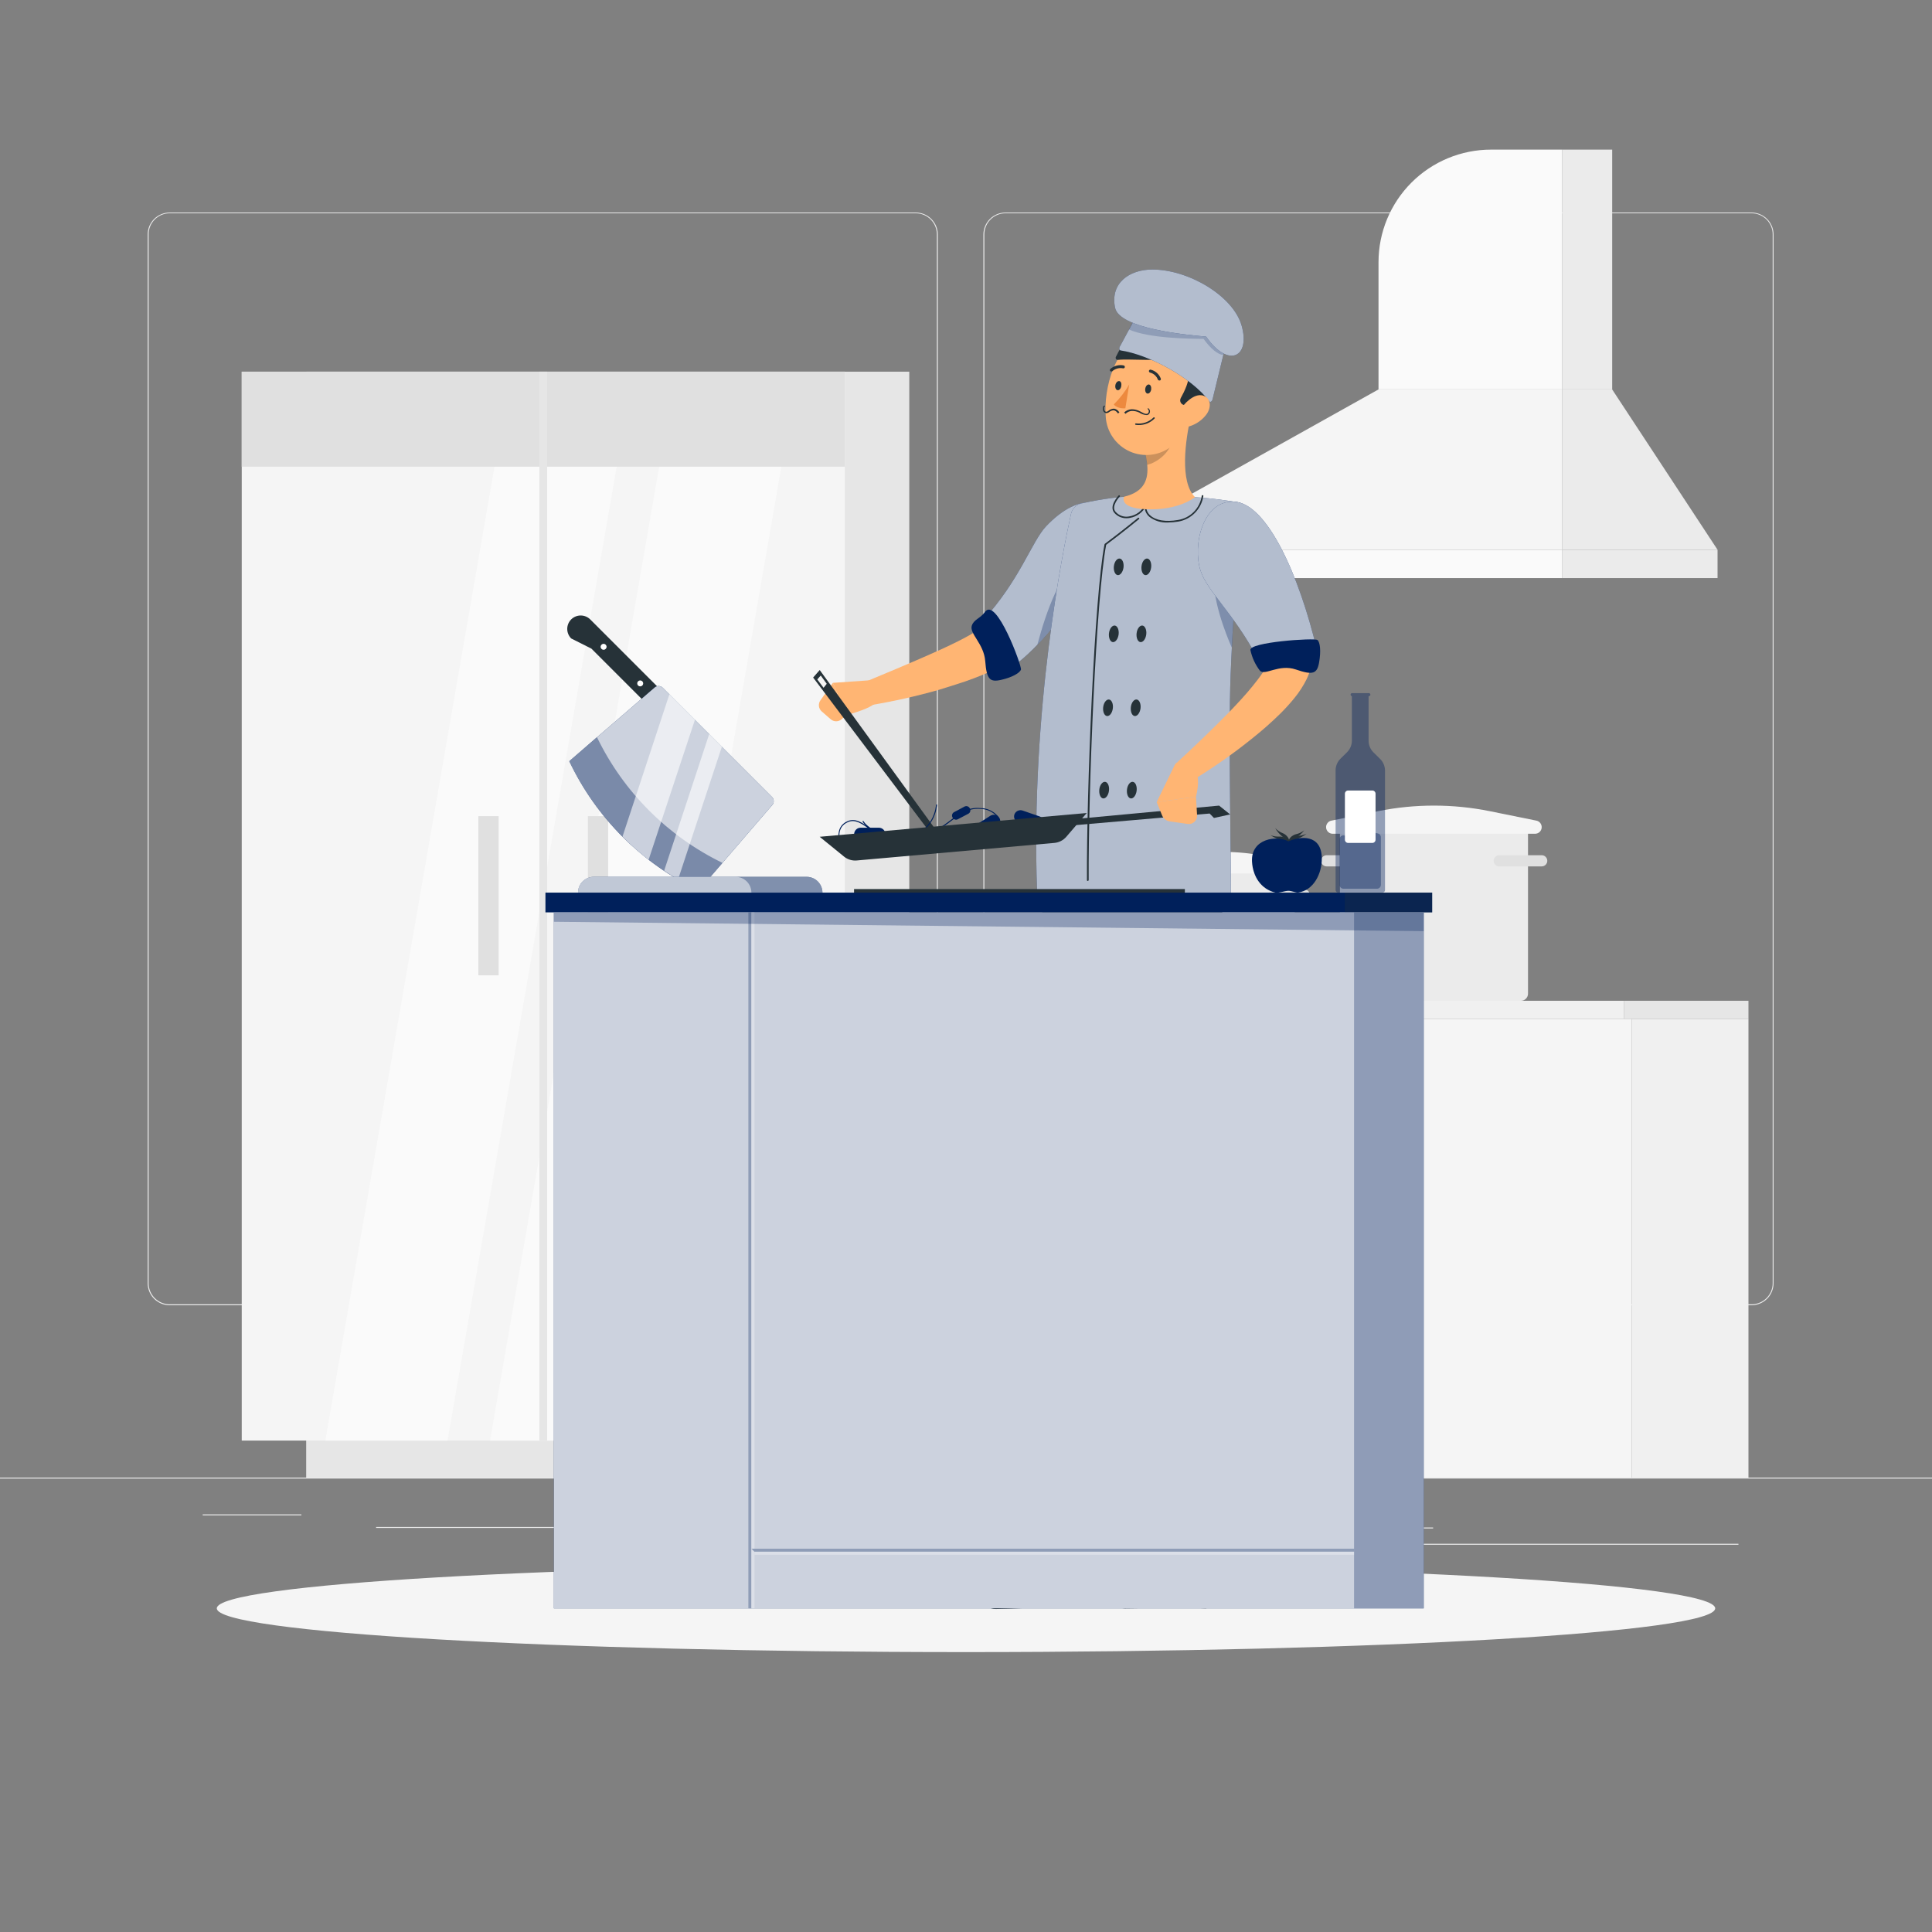 <svg width="106" height="106" viewBox="0 0 106 106" fill="none" xmlns="http://www.w3.org/2000/svg">
<rect x="0" y="0" width="106" height="106" fill="#808080" stroke="none"/>
<path d="M106 81.069H0V81.122H106V81.069Z" fill="#EBEBEB"/>
<path d="M16.536 83.087H11.121V83.14H16.536V83.087Z" fill="#EBEBEB"/>
<path d="M55.968 82.513H32.661V82.566H55.968V82.513Z" fill="#EBEBEB"/>
<path d="M36.04 83.778H20.634V83.831H36.04V83.778Z" fill="#EBEBEB"/>
<path d="M95.381 84.7H74.976V84.753H95.381V84.7Z" fill="#EBEBEB"/>
<path d="M73.087 84.7H71.745V84.753H73.087V84.7Z" fill="#EBEBEB"/>
<path d="M78.629 83.806H63.859V83.859H78.629V83.806Z" fill="#EBEBEB"/>
<path d="M50.244 71.614H9.309C8.988 71.613 8.681 71.485 8.454 71.258C8.228 71.031 8.101 70.724 8.101 70.403V12.86C8.103 12.541 8.232 12.236 8.458 12.011C8.684 11.787 8.99 11.661 9.309 11.66H50.244C50.565 11.66 50.873 11.787 51.1 12.015C51.327 12.242 51.455 12.55 51.455 12.87V70.403C51.455 70.724 51.327 71.032 51.1 71.259C50.873 71.486 50.565 71.614 50.244 71.614ZM9.309 11.702C9.002 11.703 8.708 11.825 8.492 12.042C8.275 12.259 8.154 12.553 8.154 12.86V70.403C8.154 70.71 8.275 71.004 8.492 71.221C8.708 71.438 9.002 71.56 9.309 71.561H50.244C50.551 71.56 50.845 71.438 51.062 71.221C51.279 71.004 51.401 70.71 51.401 70.403V12.86C51.401 12.553 51.279 12.259 51.062 12.042C50.845 11.825 50.551 11.703 50.244 11.702H9.309Z" fill="#EBEBEB"/>
<path d="M96.102 71.614H55.164C54.844 71.613 54.536 71.485 54.309 71.258C54.082 71.031 53.955 70.724 53.954 70.403V12.86C53.957 12.541 54.086 12.236 54.313 12.011C54.539 11.787 54.846 11.661 55.164 11.66H96.102C96.42 11.661 96.725 11.788 96.951 12.012C97.177 12.237 97.305 12.541 97.308 12.86V70.403C97.308 70.723 97.181 71.031 96.955 71.257C96.729 71.484 96.422 71.612 96.102 71.614ZM55.164 11.702C54.858 11.703 54.564 11.825 54.347 12.042C54.13 12.259 54.008 12.553 54.007 12.86V70.403C54.008 70.71 54.13 71.004 54.347 71.221C54.564 71.438 54.858 71.56 55.164 71.561H96.102C96.409 71.56 96.703 71.438 96.92 71.221C97.136 71.004 97.259 70.71 97.259 70.403V12.86C97.259 12.553 97.136 12.259 96.92 12.042C96.703 11.825 96.409 11.703 96.102 11.702H55.164Z" fill="#EBEBEB"/>
<path d="M89.534 81.069H95.93V55.898H89.534V81.069Z" fill="#F0F0F0"/>
<path d="M89.11 55.898H95.93V54.908H89.11V55.898Z" fill="#E6E6E6"/>
<path d="M49.888 20.392H16.799V81.069H49.888V20.392Z" fill="#E6E6E6"/>
<path d="M46.352 20.392H13.263V79.038H46.352V20.392Z" fill="#F5F5F5"/>
<path d="M34.071 24.238H27.367L17.85 79.038H24.554L34.071 24.238Z" fill="#FAFAFA"/>
<path d="M43.106 24.238H36.403L26.886 79.038H33.591L43.106 24.238Z" fill="#FAFAFA"/>
<path d="M46.352 20.392H13.263V25.605H46.352V20.392Z" fill="#E0E0E0"/>
<path d="M33.367 44.779H32.254V53.511H33.367V44.779Z" fill="#E0E0E0"/>
<path d="M30.019 20.392H29.593V79.038H30.019V20.392Z" fill="#E6E6E6"/>
<path d="M27.359 44.779H26.246V53.511H27.359V44.779Z" fill="#E0E0E0"/>
<path d="M89.11 54.908H47.488V55.898H89.11V54.908Z" fill="#F0F0F0"/>
<path d="M89.534 55.898H48.018V81.069H89.534V55.898Z" fill="#F5F5F5"/>
<path d="M68.677 81.069H68.877V55.898H68.677V81.069Z" fill="#E6E6E6"/>
<path d="M75.118 47.535H72.786C72.705 47.534 72.628 47.502 72.571 47.445C72.514 47.388 72.481 47.31 72.481 47.229C72.481 47.148 72.513 47.07 72.57 47.013C72.627 46.955 72.705 46.922 72.786 46.922H75.118C75.2 46.922 75.278 46.954 75.335 47.012C75.393 47.07 75.425 47.148 75.425 47.229C75.425 47.31 75.392 47.388 75.335 47.445C75.277 47.503 75.199 47.535 75.118 47.535Z" fill="#E0E0E0"/>
<path d="M83.447 45.298H73.905C73.691 45.298 73.517 45.472 73.517 45.686V54.52C73.517 54.734 73.691 54.908 73.905 54.908H83.447C83.662 54.908 83.835 54.734 83.835 54.52V45.686C83.835 45.472 83.662 45.298 83.447 45.298Z" fill="#EBEBEB"/>
<path d="M75.597 44.507L73.053 45.023C72.963 45.039 72.883 45.089 72.829 45.162C72.774 45.235 72.749 45.326 72.758 45.417C72.767 45.508 72.81 45.592 72.878 45.653C72.946 45.713 73.034 45.746 73.125 45.745H84.217C84.308 45.746 84.397 45.713 84.465 45.653C84.532 45.592 84.575 45.508 84.584 45.417C84.593 45.326 84.568 45.235 84.513 45.162C84.459 45.089 84.379 45.039 84.289 45.023L81.745 44.507C79.716 44.097 77.626 44.097 75.597 44.507Z" fill="#F5F5F5"/>
<path d="M84.588 47.535H82.256C82.175 47.534 82.098 47.502 82.041 47.445C81.984 47.388 81.951 47.31 81.951 47.229C81.951 47.148 81.983 47.07 82.04 47.013C82.097 46.955 82.175 46.922 82.256 46.922H84.588C84.669 46.922 84.747 46.955 84.804 47.013C84.861 47.07 84.893 47.148 84.893 47.229C84.893 47.31 84.86 47.388 84.803 47.445C84.746 47.502 84.669 47.534 84.588 47.535Z" fill="#E0E0E0"/>
<path d="M64.389 49.284H62.61C62.548 49.284 62.489 49.259 62.445 49.215C62.401 49.172 62.377 49.112 62.377 49.05C62.377 48.989 62.401 48.929 62.445 48.886C62.489 48.842 62.548 48.817 62.61 48.817H64.389C64.451 48.817 64.51 48.842 64.553 48.886C64.597 48.929 64.622 48.989 64.622 49.05C64.622 49.112 64.597 49.172 64.553 49.215C64.51 49.259 64.451 49.284 64.389 49.284Z" fill="#E0E0E0"/>
<path d="M70.74 47.577H63.464C63.3 47.577 63.167 47.71 63.167 47.874V54.611C63.167 54.775 63.3 54.908 63.464 54.908H70.74C70.904 54.908 71.037 54.775 71.037 54.611V47.874C71.037 47.71 70.904 47.577 70.74 47.577Z" fill="#EBEBEB"/>
<path d="M64.753 46.975L62.816 47.367C62.746 47.379 62.684 47.417 62.642 47.473C62.6 47.529 62.58 47.599 62.587 47.668C62.594 47.738 62.627 47.803 62.68 47.849C62.732 47.895 62.801 47.92 62.871 47.918H71.332C71.402 47.92 71.47 47.895 71.523 47.849C71.575 47.803 71.608 47.738 71.615 47.668C71.622 47.599 71.603 47.529 71.56 47.473C71.518 47.417 71.456 47.379 71.387 47.367L69.449 46.975C67.9 46.661 66.303 46.661 64.753 46.975Z" fill="#F5F5F5"/>
<path d="M71.612 49.284H69.833C69.802 49.284 69.772 49.278 69.744 49.266C69.715 49.254 69.69 49.237 69.668 49.215C69.646 49.194 69.629 49.168 69.617 49.14C69.606 49.111 69.6 49.081 69.6 49.05C69.6 49.02 69.606 48.989 69.617 48.961C69.629 48.933 69.646 48.907 69.668 48.886C69.69 48.864 69.715 48.847 69.744 48.835C69.772 48.823 69.802 48.817 69.833 48.817H71.612C71.673 48.817 71.733 48.842 71.776 48.886C71.82 48.929 71.845 48.989 71.845 49.05C71.845 49.112 71.82 49.172 71.776 49.215C71.733 49.259 71.673 49.284 71.612 49.284Z" fill="#E0E0E0"/>
<path d="M85.718 30.163H59.894V31.717H85.718V30.163Z" fill="#FAFAFA"/>
<path d="M85.718 21.365H75.633L59.894 30.163H85.718V21.365Z" fill="#F5F5F5"/>
<path d="M85.718 31.717H94.234V30.163H85.718V31.717Z" fill="#EBEBEB"/>
<path d="M85.718 21.365H88.451L94.234 30.163H85.718V21.365Z" fill="#EBEBEB"/>
<path d="M81.807 8.209H85.718V21.365H75.633V14.382C75.633 12.745 76.284 11.175 77.441 10.017C78.599 8.859 80.169 8.209 81.807 8.209Z" fill="#FAFAFA"/>
<path d="M85.72 21.365H88.453V8.209H85.72V21.365Z" fill="#EBEBEB"/>
<path d="M53 90.643C75.701 90.643 94.105 89.568 94.105 88.243C94.105 86.918 75.701 85.843 53 85.843C30.299 85.843 11.895 86.918 11.895 88.243C11.895 89.568 30.299 90.643 53 90.643Z" fill="#F5F5F5"/>
<path d="M59.254 86.46L57.528 86.475L57.265 82.481L58.991 82.464L59.254 86.46Z" fill="#FFB573"/>
<path d="M57.435 86.284L59.375 86.267C59.391 86.266 59.407 86.269 59.422 86.274C59.438 86.279 59.452 86.288 59.464 86.299C59.476 86.309 59.486 86.322 59.492 86.337C59.499 86.352 59.503 86.368 59.504 86.384L59.612 87.916C59.613 87.997 59.583 88.075 59.527 88.133C59.471 88.191 59.394 88.224 59.313 88.226C58.637 88.226 58.315 88.183 57.463 88.192C56.937 88.192 55.372 88.272 54.647 88.279C53.922 88.285 53.937 87.571 54.244 87.503C55.618 87.198 56.655 86.782 57.14 86.394C57.224 86.326 57.327 86.287 57.435 86.284Z" fill="#263238"/>
<path opacity="0.2" d="M58.993 82.466L57.265 82.483L57.401 84.541L59.129 84.524L58.993 82.466Z" fill="black"/>
<path d="M58.194 42.663C58.194 42.663 56.053 57.848 55.612 62.78C55.129 68.177 56.648 84.12 56.648 84.12L59.805 83.95C59.805 83.95 59.617 69.277 60.585 64.005C61.645 58.281 64.361 42.663 64.361 42.663H58.194Z" fill="#263238"/>
<path opacity="0.3" d="M61.762 50.159C59.924 53.057 60.655 57.812 61.304 60.013C61.891 56.735 62.606 52.682 63.195 49.318C62.941 48.703 62.752 48.614 61.762 50.159Z" fill="black"/>
<path d="M59.896 83.984L56.517 84.166L56.155 82.888L60.041 82.924L59.896 83.984Z" fill="#00205B"/>
<path d="M56.827 86.583C56.982 86.577 57.136 86.555 57.287 86.517C57.294 86.515 57.301 86.511 57.306 86.506C57.311 86.5 57.315 86.493 57.316 86.485C57.318 86.478 57.317 86.47 57.314 86.463C57.311 86.456 57.306 86.45 57.299 86.445C57.244 86.407 56.752 86.078 56.542 86.163C56.519 86.173 56.497 86.188 56.481 86.208C56.465 86.228 56.454 86.252 56.449 86.278C56.438 86.314 56.437 86.354 56.446 86.391C56.456 86.428 56.475 86.462 56.502 86.49C56.595 86.561 56.711 86.594 56.827 86.583ZM57.174 86.46C56.867 86.524 56.64 86.517 56.557 86.437C56.54 86.418 56.528 86.395 56.523 86.37C56.518 86.345 56.519 86.319 56.528 86.295C56.529 86.282 56.534 86.27 56.542 86.26C56.55 86.25 56.56 86.242 56.572 86.237C56.685 86.191 56.973 86.335 57.174 86.46Z" fill="#00205B"/>
<path d="M57.276 86.517C57.282 86.519 57.289 86.519 57.295 86.517C57.301 86.514 57.306 86.51 57.31 86.504C57.314 86.499 57.316 86.492 57.316 86.485C57.316 86.464 57.352 85.968 57.176 85.801C57.154 85.779 57.126 85.763 57.097 85.754C57.067 85.744 57.036 85.742 57.005 85.746C56.97 85.748 56.938 85.761 56.911 85.784C56.885 85.806 56.867 85.837 56.861 85.871C56.822 86.059 57.083 86.415 57.257 86.517C57.263 86.519 57.27 86.519 57.276 86.517ZM57.028 85.82C57.061 85.82 57.092 85.833 57.115 85.856C57.221 85.953 57.236 86.24 57.234 86.403C57.083 86.278 56.909 86.004 56.933 85.881C56.933 85.858 56.952 85.83 57.009 85.822L57.028 85.82Z" fill="#00205B"/>
<path d="M60.386 29.756C59.748 30.922 59.04 32.047 58.266 33.127C57.876 33.668 57.467 34.204 57.013 34.724C56.541 35.29 56.004 35.8 55.413 36.241C55.334 36.301 55.234 36.362 55.143 36.419C55.052 36.477 54.976 36.513 54.891 36.562C54.728 36.653 54.562 36.737 54.403 36.809C54.079 36.962 53.767 37.085 53.445 37.21C52.809 37.456 52.173 37.634 51.55 37.836C50.295 38.195 49.021 38.482 47.734 38.694L47.386 37.446C48.556 36.958 49.739 36.468 50.886 35.962C51.461 35.711 52.029 35.451 52.572 35.179C52.839 35.044 53.108 34.904 53.352 34.755C53.481 34.685 53.596 34.613 53.706 34.543C53.757 34.507 53.827 34.469 53.865 34.437C53.903 34.406 53.943 34.38 53.99 34.338C54.394 33.97 54.761 33.565 55.088 33.127C55.449 32.659 55.803 32.158 56.148 31.643C56.827 30.621 57.49 29.538 58.107 28.486L60.386 29.756Z" fill="#FFB573"/>
<path d="M57.395 28.874C56.602 29.71 55.955 31.842 53.897 34.071L54.883 36.994C57.535 35.669 60.878 30.176 60.891 29.023C60.91 27.301 59.231 26.939 57.395 28.874Z" fill="#00205B"/>
<path opacity="0.7" d="M57.395 28.874C56.602 29.71 55.955 31.842 53.897 34.071L54.883 36.994C57.535 35.669 60.878 30.176 60.891 29.023C60.91 27.301 59.231 26.939 57.395 28.874Z" fill="white"/>
<path opacity="0.3" d="M59.491 30.267C58.141 31.476 57.446 33.409 56.913 35.376C58.034 34.173 59.018 32.849 59.848 31.429L59.491 30.267Z" fill="#00205B"/>
<path d="M66.095 86.477H64.37L64.145 82.481H65.871L66.095 86.477Z" fill="#FFB573"/>
<path d="M64.278 86.284H66.218C66.234 86.283 66.251 86.286 66.266 86.292C66.281 86.297 66.295 86.306 66.306 86.317C66.318 86.328 66.328 86.341 66.334 86.356C66.341 86.371 66.345 86.386 66.345 86.403L66.441 87.936C66.441 88.016 66.409 88.094 66.352 88.151C66.296 88.209 66.218 88.242 66.138 88.243C65.463 88.23 65.141 88.192 64.287 88.192C63.763 88.192 62.447 88.245 61.724 88.245C61.001 88.245 61.02 87.531 61.325 87.465C62.703 87.174 63.494 86.774 63.982 86.39C64.066 86.323 64.17 86.285 64.278 86.284Z" fill="#263238"/>
<path opacity="0.2" d="M65.873 82.481H64.145L64.261 84.541H65.987L65.873 82.481Z" fill="black"/>
<path d="M61.565 42.576C61.565 42.576 61.399 55.764 61.679 60.706C61.987 66.119 63.522 84.045 63.522 84.045H66.683C66.683 84.045 66.589 66.555 66.778 61.198C66.99 55.383 67.202 42.576 67.202 42.576H61.565Z" fill="#263238"/>
<path d="M66.81 84.045H63.394L63.204 82.845L66.975 83.032L66.81 84.045Z" fill="#00205B"/>
<path d="M63.668 86.579C63.823 86.574 63.977 86.553 64.128 86.517C64.135 86.515 64.142 86.511 64.147 86.506C64.153 86.5 64.156 86.493 64.158 86.485C64.159 86.478 64.158 86.47 64.155 86.463C64.152 86.456 64.147 86.45 64.141 86.445C64.085 86.407 63.598 86.072 63.386 86.155C63.362 86.164 63.341 86.18 63.325 86.2C63.308 86.22 63.297 86.244 63.293 86.269C63.283 86.306 63.282 86.345 63.291 86.382C63.3 86.419 63.318 86.453 63.343 86.481C63.436 86.553 63.551 86.588 63.668 86.579ZM64.018 86.458C63.708 86.519 63.481 86.511 63.401 86.43C63.384 86.411 63.372 86.387 63.367 86.362C63.361 86.337 63.363 86.311 63.371 86.286C63.373 86.274 63.378 86.262 63.386 86.252C63.394 86.242 63.404 86.234 63.416 86.229C63.53 86.184 63.812 86.331 64.024 86.458H64.018Z" fill="#00205B"/>
<path d="M64.117 86.517H64.136C64.142 86.514 64.147 86.51 64.151 86.504C64.155 86.499 64.157 86.492 64.158 86.485C64.158 86.464 64.198 85.968 64.024 85.801C64.002 85.778 63.976 85.761 63.946 85.751C63.917 85.741 63.885 85.739 63.854 85.743C63.82 85.744 63.787 85.757 63.761 85.779C63.734 85.801 63.716 85.831 63.708 85.864C63.668 86.053 63.92 86.413 64.098 86.517H64.117ZM63.882 85.818C63.915 85.818 63.946 85.831 63.969 85.854C64.065 86.019 64.104 86.211 64.081 86.401C63.933 86.275 63.761 86.002 63.787 85.877C63.787 85.854 63.806 85.826 63.863 85.82L63.882 85.818Z" fill="#00205B"/>
<path d="M47.681 37.327L45.697 37.465L46.439 39.226C46.439 39.226 48.279 38.802 48.262 38.209L47.681 37.327Z" fill="#FFB573"/>
<path d="M45.084 39.033L45.572 39.457C45.655 39.532 45.764 39.574 45.876 39.574C45.988 39.574 46.096 39.532 46.18 39.457L46.439 39.226L45.697 37.465L45.012 38.425C44.947 38.517 44.918 38.631 44.931 38.743C44.944 38.855 44.999 38.959 45.084 39.033Z" fill="#FFB573"/>
<path d="M44.974 36.761L44.613 37.174L50.973 45.605H51.397L44.974 36.761ZM45.186 37.736L44.84 37.276L45.031 37.064L45.359 37.516L45.186 37.736Z" fill="#263238"/>
<path d="M56.899 48.902L67.52 49.538C67.586 48.713 67.378 40.409 67.52 36.994C67.617 34.7 67.783 30.825 68.357 28.213C68.373 28.141 68.375 28.067 68.361 27.994C68.348 27.922 68.32 27.853 68.279 27.792C68.238 27.731 68.185 27.679 68.124 27.638C68.062 27.598 67.993 27.571 67.921 27.558C67.755 27.53 67.56 27.498 67.346 27.469C66.788 27.386 66.091 27.303 65.406 27.27C64.099 27.195 62.789 27.195 61.482 27.27C60.88 27.327 60.291 27.426 59.82 27.518C59.625 27.556 59.458 27.594 59.318 27.626C59.182 27.659 59.058 27.729 58.959 27.828C58.861 27.928 58.793 28.053 58.762 28.19C58.313 30.225 56.538 38.944 56.899 48.902Z" fill="#00205B"/>
<path opacity="0.7" d="M56.899 48.902L67.52 49.538C67.586 48.713 67.378 40.409 67.52 36.994C67.617 34.7 67.783 30.825 68.357 28.213C68.373 28.141 68.375 28.067 68.361 27.994C68.348 27.922 68.32 27.853 68.279 27.792C68.238 27.731 68.185 27.679 68.124 27.638C68.062 27.598 67.993 27.571 67.921 27.558C67.755 27.53 67.56 27.498 67.346 27.469C66.788 27.386 66.091 27.303 65.406 27.27C64.099 27.195 62.789 27.195 61.482 27.27C60.88 27.327 60.291 27.426 59.82 27.518C59.625 27.556 59.458 27.594 59.318 27.626C59.182 27.659 59.058 27.729 58.959 27.828C58.861 27.928 58.793 28.053 58.762 28.19C58.313 30.225 56.538 38.944 56.899 48.902Z" fill="white"/>
<path d="M69.019 28.76C69.231 29.076 69.396 29.362 69.57 29.667C69.744 29.973 69.907 30.274 70.068 30.579C70.384 31.196 70.681 31.825 70.944 32.474C71.213 33.129 71.448 33.798 71.645 34.478C71.737 34.827 71.828 35.175 71.893 35.538L71.921 35.671L71.936 35.739V35.779L71.949 35.86C71.975 36.05 71.975 36.244 71.949 36.434C71.907 36.714 71.823 36.985 71.701 37.24C71.514 37.618 71.285 37.974 71.018 38.3C70.778 38.595 70.532 38.864 70.28 39.118C69.788 39.603 69.271 40.062 68.73 40.492C67.671 41.347 66.556 42.13 65.391 42.835L64.624 41.792C65.582 40.91 66.532 39.994 67.437 39.074C67.882 38.607 68.321 38.143 68.709 37.662C68.904 37.424 69.089 37.187 69.248 36.952C69.389 36.749 69.507 36.532 69.6 36.303C69.622 36.257 69.633 36.206 69.633 36.154C69.627 36.181 69.627 36.209 69.633 36.235V36.252C69.633 36.252 69.633 36.239 69.633 36.233L69.617 36.178L69.585 36.072C69.508 35.786 69.407 35.499 69.309 35.213C69.097 34.637 68.853 34.064 68.593 33.494C68.332 32.924 68.043 32.358 67.745 31.798C67.603 31.515 67.451 31.236 67.289 30.96L66.822 30.155L69.019 28.76Z" fill="#FFB573"/>
<path opacity="0.3" d="M66.638 31.3C66.4 32.686 67.274 34.823 67.586 35.54C67.628 34.666 67.683 33.691 67.762 32.699L66.638 31.3Z" fill="#00205B"/>
<path d="M67.749 27.526C65.991 27.397 65.417 29.917 65.866 31.302C66.239 32.461 67.681 33.634 68.987 36.102L72.252 35.648C71.281 31.548 69.521 27.655 67.749 27.526Z" fill="#00205B"/>
<path opacity="0.7" d="M67.749 27.526C65.991 27.397 65.417 29.917 65.866 31.302C66.239 32.461 67.681 33.634 68.987 36.102L72.252 35.648C71.281 31.548 69.521 27.655 67.749 27.526Z" fill="white"/>
<path d="M64.448 41.976L63.462 44.007L65.618 43.708C65.618 43.708 66.042 42.199 65.245 42.044L64.978 41.847C64.936 41.816 64.888 41.795 64.837 41.785C64.786 41.774 64.733 41.776 64.683 41.788C64.632 41.8 64.585 41.823 64.545 41.856C64.504 41.888 64.471 41.929 64.448 41.976Z" fill="#FFB573"/>
<path d="M48.224 46.121H47.217C47.123 46.121 47.033 46.083 46.966 46.017C46.9 45.95 46.863 45.86 46.863 45.767C46.863 45.673 46.901 45.583 46.967 45.517C47.033 45.45 47.123 45.413 47.217 45.413H48.224C48.317 45.414 48.407 45.451 48.473 45.517C48.539 45.584 48.577 45.673 48.578 45.767C48.577 45.86 48.54 45.95 48.473 46.016C48.407 46.083 48.317 46.12 48.224 46.121Z" fill="#00205B"/>
<path d="M54.717 45.355L53.869 45.896C53.83 45.921 53.786 45.938 53.74 45.946C53.694 45.955 53.647 45.953 53.602 45.944C53.556 45.933 53.513 45.914 53.475 45.888C53.437 45.861 53.404 45.827 53.38 45.788C53.33 45.709 53.313 45.613 53.334 45.522C53.354 45.431 53.409 45.351 53.488 45.3L54.336 44.757C54.415 44.708 54.51 44.691 54.602 44.712C54.693 44.732 54.772 44.787 54.823 44.865C54.874 44.945 54.891 45.041 54.871 45.132C54.851 45.224 54.796 45.304 54.717 45.355Z" fill="#00205B"/>
<path d="M49.701 45.953C47.793 45.953 47.335 45.105 47.316 45.065L47.367 45.037C47.367 45.048 47.836 45.896 49.699 45.896H49.911C51.014 45.86 51.637 45.387 52.188 44.971C52.686 44.594 53.119 44.27 53.789 44.336C53.968 44.336 54.144 44.373 54.308 44.447C54.471 44.52 54.617 44.626 54.736 44.76C54.89 44.972 54.953 45.236 54.912 45.495L54.857 45.485C54.894 45.242 54.834 44.994 54.692 44.794C54.578 44.665 54.438 44.562 54.282 44.491C54.126 44.42 53.956 44.383 53.784 44.382C53.136 44.327 52.712 44.647 52.222 45.018C51.664 45.442 51.035 45.917 49.913 45.953H49.701Z" fill="#00205B"/>
<path d="M46.097 46.371C46.097 46.371 45.705 45.385 46.511 45.05C46.935 44.872 47.304 45.133 47.732 45.436C48.16 45.739 48.699 46.123 49.398 46.025C51.306 45.762 51.355 44.157 51.355 44.141H51.41C51.41 44.157 51.355 45.811 49.407 46.08C48.684 46.18 48.16 45.809 47.698 45.483C47.274 45.19 46.928 44.935 46.532 45.101C45.779 45.415 46.133 46.311 46.148 46.349L46.097 46.371Z" fill="#00205B"/>
<path d="M53.119 44.651L52.561 44.944C52.536 44.959 52.508 44.968 52.478 44.972C52.449 44.975 52.42 44.973 52.392 44.964C52.364 44.956 52.337 44.941 52.315 44.922C52.293 44.903 52.275 44.879 52.262 44.853C52.247 44.828 52.238 44.799 52.234 44.77C52.231 44.741 52.233 44.711 52.242 44.683C52.251 44.655 52.265 44.629 52.284 44.607C52.303 44.585 52.327 44.567 52.353 44.554L52.911 44.257C52.936 44.242 52.965 44.233 52.994 44.23C53.023 44.226 53.053 44.229 53.081 44.238C53.109 44.247 53.135 44.261 53.157 44.281C53.179 44.3 53.197 44.324 53.21 44.35C53.225 44.376 53.235 44.404 53.239 44.434C53.242 44.463 53.24 44.493 53.231 44.521C53.223 44.55 53.208 44.576 53.189 44.598C53.169 44.621 53.145 44.639 53.119 44.651Z" fill="#00205B"/>
<path d="M56.816 45.457L55.868 45.13C55.782 45.099 55.711 45.034 55.671 44.95C55.632 44.867 55.626 44.771 55.656 44.683C55.689 44.596 55.754 44.526 55.838 44.486C55.922 44.446 56.018 44.441 56.106 44.471L57.051 44.798C57.138 44.83 57.209 44.895 57.248 44.978C57.288 45.062 57.293 45.157 57.263 45.245C57.232 45.332 57.167 45.403 57.083 45.443C56.999 45.483 56.904 45.488 56.816 45.457Z" fill="#00205B"/>
<path d="M57.853 46.246L47.007 47.21C46.755 47.233 46.505 47.157 46.309 46.998L44.972 45.911L59.625 44.605L58.501 45.913C58.336 46.103 58.104 46.222 57.853 46.246Z" fill="#263238"/>
<path d="M58.376 44.993L66.886 44.2L67.492 44.683L66.604 44.878L66.367 44.635L58.344 45.328L58.376 44.993Z" fill="#263238"/>
<path d="M64.177 45.065L65.165 45.207C65.231 45.216 65.298 45.211 65.362 45.191C65.426 45.17 65.484 45.136 65.534 45.091C65.583 45.046 65.621 44.99 65.646 44.928C65.671 44.866 65.682 44.799 65.678 44.732L65.618 43.708L63.462 44.007L63.755 44.73C63.789 44.818 63.846 44.896 63.92 44.954C63.995 45.013 64.083 45.051 64.177 45.065Z" fill="#FFB573"/>
<path d="M64.085 28.667C63.715 28.69 63.349 28.578 63.055 28.351C62.969 28.276 62.901 28.181 62.857 28.076C62.813 27.971 62.794 27.856 62.801 27.742C62.8 27.736 62.801 27.73 62.804 27.725C62.806 27.719 62.809 27.714 62.814 27.71C62.818 27.706 62.824 27.703 62.83 27.701C62.835 27.699 62.841 27.699 62.847 27.7C62.853 27.7 62.859 27.702 62.865 27.704C62.87 27.707 62.875 27.711 62.879 27.715C62.883 27.72 62.886 27.725 62.888 27.731C62.89 27.737 62.89 27.743 62.89 27.749C62.882 27.849 62.899 27.95 62.938 28.043C62.977 28.136 63.037 28.218 63.114 28.283C63.418 28.556 63.962 28.643 64.626 28.529C64.958 28.478 65.264 28.322 65.499 28.083C65.735 27.844 65.887 27.536 65.934 27.204C65.935 27.198 65.936 27.192 65.939 27.187C65.942 27.182 65.946 27.178 65.95 27.174C65.955 27.171 65.96 27.168 65.966 27.166C65.971 27.165 65.977 27.165 65.983 27.166C65.989 27.166 65.994 27.168 66 27.171C66.005 27.173 66.009 27.177 66.013 27.182C66.017 27.186 66.02 27.191 66.022 27.197C66.023 27.203 66.024 27.209 66.023 27.214C65.97 27.564 65.808 27.888 65.56 28.14C65.312 28.393 64.99 28.56 64.641 28.618C64.457 28.649 64.272 28.665 64.085 28.667Z" fill="#263238"/>
<path d="M59.68 48.336C59.668 48.336 59.657 48.331 59.649 48.323C59.64 48.315 59.636 48.303 59.636 48.291C59.61 43.341 60.049 32.682 60.6 29.864C60.603 29.854 60.609 29.844 60.617 29.837C61.544 29.148 62.423 28.423 62.432 28.416C62.436 28.412 62.441 28.409 62.446 28.407C62.452 28.404 62.458 28.403 62.464 28.403C62.47 28.403 62.475 28.404 62.481 28.407C62.486 28.409 62.491 28.412 62.495 28.416C62.503 28.425 62.508 28.436 62.508 28.447C62.508 28.459 62.503 28.47 62.495 28.478C62.495 28.478 61.614 29.205 60.691 29.892C60.142 32.731 59.706 43.348 59.731 48.283C59.731 48.295 59.726 48.307 59.718 48.315C59.71 48.324 59.699 48.329 59.687 48.33L59.68 48.336Z" fill="#263238"/>
<path d="M61.643 31.13C61.611 31.38 61.469 31.569 61.325 31.554C61.181 31.539 61.086 31.319 61.113 31.069C61.141 30.818 61.285 30.63 61.431 30.645C61.578 30.659 61.673 30.88 61.643 31.13Z" fill="#263238"/>
<path d="M63.159 31.13C63.129 31.38 62.987 31.569 62.841 31.554C62.695 31.539 62.602 31.319 62.629 31.069C62.657 30.818 62.803 30.63 62.947 30.645C63.091 30.659 63.189 30.88 63.159 31.13Z" fill="#263238"/>
<path d="M61.374 34.806C61.342 35.056 61.2 35.245 61.056 35.23C60.912 35.215 60.816 34.995 60.844 34.745C60.872 34.495 61.016 34.306 61.162 34.321C61.308 34.336 61.404 34.556 61.374 34.806Z" fill="#263238"/>
<path d="M62.89 34.806C62.86 35.056 62.718 35.245 62.572 35.23C62.425 35.215 62.332 34.995 62.36 34.745C62.387 34.495 62.534 34.306 62.678 34.321C62.822 34.336 62.919 34.556 62.89 34.806Z" fill="#263238"/>
<path d="M61.056 38.862C61.026 39.112 60.884 39.301 60.738 39.286C60.592 39.271 60.498 39.053 60.526 38.802C60.554 38.552 60.7 38.364 60.844 38.378C60.988 38.393 61.088 38.612 61.056 38.862Z" fill="#263238"/>
<path d="M62.576 38.862C62.544 39.112 62.402 39.301 62.256 39.286C62.11 39.271 62.019 39.053 62.044 38.802C62.069 38.552 62.216 38.364 62.362 38.378C62.508 38.393 62.606 38.612 62.576 38.862Z" fill="#263238"/>
<path d="M60.844 43.382C60.814 43.632 60.672 43.82 60.526 43.806C60.38 43.791 60.289 43.57 60.314 43.32C60.339 43.07 60.486 42.881 60.632 42.896C60.778 42.911 60.876 43.131 60.844 43.382Z" fill="#263238"/>
<path d="M62.362 43.382C62.332 43.632 62.19 43.82 62.044 43.806C61.898 43.791 61.804 43.57 61.832 43.32C61.859 43.07 62.004 42.881 62.15 42.896C62.296 42.911 62.392 43.131 62.362 43.382Z" fill="#263238"/>
<path d="M61.798 28.433C61.674 28.435 61.552 28.409 61.438 28.359C61.325 28.308 61.225 28.234 61.143 28.141C60.814 27.772 61.355 27.208 61.372 27.185C61.376 27.181 61.381 27.177 61.386 27.175C61.391 27.173 61.397 27.172 61.403 27.172C61.408 27.172 61.414 27.173 61.419 27.175C61.425 27.177 61.429 27.181 61.433 27.185C61.438 27.189 61.441 27.194 61.443 27.199C61.446 27.205 61.447 27.211 61.447 27.216C61.447 27.223 61.446 27.228 61.443 27.234C61.441 27.239 61.438 27.244 61.433 27.248C61.433 27.248 60.933 27.776 61.209 28.084C61.304 28.191 61.426 28.27 61.563 28.313C61.7 28.356 61.845 28.361 61.985 28.327C62.156 28.297 62.319 28.227 62.46 28.124C62.6 28.021 62.716 27.886 62.797 27.732C62.801 27.721 62.809 27.712 62.82 27.707C62.831 27.702 62.843 27.702 62.854 27.706C62.859 27.708 62.864 27.711 62.869 27.714C62.873 27.718 62.877 27.723 62.879 27.728C62.882 27.733 62.883 27.739 62.884 27.744C62.884 27.75 62.883 27.756 62.881 27.761C62.794 27.93 62.67 28.077 62.517 28.19C62.365 28.303 62.188 28.38 62.002 28.414C61.934 28.428 61.866 28.434 61.798 28.433Z" fill="#263238"/>
<path d="M61.671 27.253C62.811 26.981 63.013 26.277 62.943 25.502C62.925 25.308 62.894 25.115 62.852 24.925L64.281 23.738L65.33 22.866C65.04 24.138 64.711 26.432 65.565 27.276C65.565 27.276 64.681 28.024 62.852 27.939C61.361 27.869 61.671 27.253 61.671 27.253Z" fill="#FFB573"/>
<path opacity="0.2" d="M62.845 24.925C62.888 25.115 62.918 25.308 62.936 25.502C63.469 25.393 64.181 24.825 64.255 24.28C64.282 24.101 64.288 23.919 64.274 23.738L62.845 24.925Z" fill="black"/>
<path d="M65.756 21.047C65.391 22.726 65.264 23.725 64.272 24.49C63.952 24.74 63.571 24.898 63.168 24.947C62.766 24.996 62.358 24.935 61.987 24.77C61.617 24.605 61.298 24.342 61.066 24.009C60.834 23.677 60.696 23.288 60.668 22.883C60.539 21.321 61.158 18.838 62.924 18.363C63.303 18.253 63.704 18.243 64.088 18.335C64.472 18.428 64.825 18.62 65.111 18.891C65.398 19.163 65.608 19.505 65.721 19.883C65.835 20.262 65.847 20.663 65.756 21.047Z" fill="#FFB573"/>
<path d="M61.677 22.629C61.792 22.52 61.943 22.457 62.101 22.453C62.253 22.456 62.403 22.493 62.538 22.563C62.671 22.627 62.79 22.72 62.917 22.707C63.045 22.695 63.072 22.495 62.962 22.438L62.987 22.389C63.024 22.41 63.054 22.441 63.073 22.479C63.092 22.517 63.099 22.559 63.093 22.601C63.087 22.644 63.069 22.684 63.042 22.718C63.011 22.748 62.971 22.768 62.928 22.775C62.776 22.768 62.63 22.72 62.504 22.635C62.38 22.575 62.243 22.544 62.105 22.546C61.971 22.552 61.845 22.609 61.751 22.705L61.677 22.629Z" fill="#263238"/>
<path d="M61.332 22.684C61.31 22.642 61.28 22.606 61.244 22.577C61.207 22.547 61.165 22.526 61.12 22.514C61.025 22.511 60.933 22.543 60.861 22.603C60.813 22.642 60.753 22.665 60.691 22.667C60.659 22.664 60.628 22.652 60.601 22.634C60.575 22.615 60.553 22.59 60.539 22.561C60.512 22.509 60.5 22.45 60.505 22.391C60.506 22.36 60.515 22.329 60.532 22.302C60.541 22.287 60.554 22.274 60.57 22.266C60.586 22.257 60.604 22.253 60.621 22.254V22.307C60.587 22.307 60.568 22.347 60.566 22.393C60.564 22.44 60.576 22.487 60.6 22.527C60.609 22.546 60.622 22.561 60.639 22.573C60.656 22.584 60.675 22.591 60.696 22.593C60.74 22.588 60.781 22.57 60.814 22.54C60.902 22.46 61.016 22.418 61.134 22.421C61.194 22.434 61.25 22.46 61.298 22.496C61.347 22.533 61.387 22.58 61.416 22.633L61.332 22.684Z" fill="#263238"/>
<path d="M64.607 19.572C63.697 19.879 62.006 19.667 61.338 19.746C61.317 19.748 61.296 19.745 61.277 19.736C61.258 19.727 61.242 19.714 61.23 19.697C61.218 19.679 61.211 19.659 61.21 19.638C61.209 19.617 61.214 19.597 61.224 19.578C61.597 18.834 61.919 18.38 62.283 18.143C62.61 17.931 64.514 17.399 65.854 18.595C67.193 19.79 66.157 22.198 66.157 22.198L65.018 22.224C64.972 22.226 64.927 22.215 64.887 22.193C64.847 22.172 64.813 22.14 64.789 22.101C64.765 22.062 64.752 22.017 64.751 21.971C64.75 21.925 64.761 21.88 64.783 21.84C64.995 21.461 65.256 20.899 65.207 20.568C64.917 20.299 64.709 19.954 64.607 19.572Z" fill="#263238"/>
<path d="M61.48 19.226C63.034 19.459 65.349 20.693 66.356 22.023C66.407 22.088 66.5 22.023 66.53 21.9L67.342 18.554C67.351 18.527 67.354 18.499 67.349 18.471C67.345 18.442 67.334 18.416 67.316 18.393C66.095 17.225 64.878 16.4 63.076 16.104C63.04 16.104 62.996 16.129 62.966 16.184L61.459 18.983C61.385 19.08 61.402 19.216 61.48 19.226Z" fill="#00205B"/>
<path opacity="0.7" d="M61.48 19.226C63.034 19.459 65.349 20.693 66.356 22.023C66.407 22.088 66.5 22.023 66.53 21.9L67.342 18.554C67.351 18.527 67.354 18.499 67.349 18.471C67.345 18.442 67.334 18.416 67.316 18.393C66.095 17.225 64.878 16.4 63.076 16.104C63.04 16.104 62.996 16.129 62.966 16.184L61.459 18.983C61.385 19.08 61.402 19.216 61.48 19.226Z" fill="white"/>
<path opacity="0.2" d="M67.302 18.391C66.08 17.225 64.864 16.4 63.062 16.104C63.023 16.104 62.983 16.129 62.951 16.184L61.932 18.075C63.015 18.561 65.186 18.586 66.032 18.592C66.439 19.154 66.814 19.44 67.104 19.476L67.329 18.554C67.338 18.527 67.341 18.498 67.336 18.469C67.331 18.441 67.319 18.414 67.302 18.391Z" fill="#00205B"/>
<path d="M66.176 18.469C64.997 18.366 61.406 18.02 61.177 16.879C60.903 15.525 61.965 14.789 63.221 14.787C65.211 14.787 67.647 16.231 68.118 17.85C68.624 19.604 67.393 20.223 66.176 18.469Z" fill="#00205B"/>
<path opacity="0.7" d="M66.176 18.469C64.997 18.366 61.406 18.02 61.177 16.879C60.903 15.525 61.965 14.789 63.221 14.787C65.211 14.787 67.647 16.231 68.118 17.85C68.624 19.604 67.393 20.223 66.176 18.469Z" fill="white"/>
<path d="M66.144 22.799C65.874 23.126 65.5 23.351 65.084 23.434C64.556 23.526 64.437 23.034 64.704 22.561C64.948 22.137 65.514 21.573 65.987 21.698C66.46 21.823 66.487 22.387 66.144 22.799Z" fill="#FFB573"/>
<path d="M63.161 21.365C63.14 21.503 63.049 21.605 62.96 21.594C62.871 21.584 62.813 21.463 62.835 21.325C62.856 21.187 62.945 21.085 63.036 21.096C63.127 21.107 63.176 21.227 63.161 21.365Z" fill="#263238"/>
<path d="M61.52 21.179C61.499 21.317 61.41 21.421 61.319 21.408C61.228 21.395 61.173 21.278 61.194 21.141C61.215 21.003 61.306 20.899 61.406 20.91C61.505 20.92 61.541 21.041 61.52 21.179Z" fill="#263238"/>
<path d="M61.955 21.092C61.723 21.494 61.437 21.863 61.107 22.19C61.319 22.447 61.743 22.402 61.743 22.402L61.955 21.092Z" fill="#ED893E"/>
<path d="M62.476 23.32C62.638 23.322 62.798 23.291 62.948 23.23C63.097 23.168 63.232 23.077 63.346 22.962C63.353 22.954 63.356 22.943 63.355 22.932C63.355 22.922 63.349 22.912 63.341 22.904C63.333 22.897 63.323 22.894 63.312 22.895C63.301 22.895 63.291 22.901 63.284 22.909C63.159 23.032 63.008 23.125 62.841 23.181C62.675 23.236 62.498 23.253 62.324 23.229C62.319 23.228 62.313 23.229 62.308 23.23C62.303 23.232 62.298 23.234 62.294 23.238C62.29 23.241 62.286 23.245 62.284 23.25C62.281 23.254 62.28 23.26 62.279 23.265C62.278 23.27 62.279 23.276 62.28 23.281C62.281 23.286 62.284 23.291 62.287 23.295C62.291 23.299 62.295 23.303 62.3 23.305C62.305 23.308 62.31 23.309 62.315 23.309C62.369 23.317 62.422 23.321 62.476 23.32Z" fill="#263238"/>
<path d="M63.6 20.876C63.613 20.879 63.627 20.879 63.64 20.876C63.66 20.868 63.676 20.852 63.685 20.832C63.694 20.812 63.695 20.79 63.687 20.77C63.642 20.649 63.567 20.541 63.47 20.456C63.373 20.371 63.257 20.311 63.132 20.282C63.121 20.28 63.11 20.28 63.099 20.282C63.089 20.284 63.079 20.288 63.07 20.295C63.061 20.301 63.053 20.309 63.048 20.318C63.042 20.327 63.038 20.337 63.036 20.348C63.033 20.369 63.038 20.391 63.051 20.409C63.063 20.427 63.083 20.439 63.104 20.443C63.201 20.469 63.29 20.517 63.364 20.585C63.438 20.652 63.494 20.737 63.528 20.831C63.535 20.844 63.545 20.855 63.558 20.863C63.571 20.871 63.585 20.875 63.6 20.876Z" fill="#263238"/>
<path d="M60.952 20.38C60.965 20.384 60.979 20.385 60.992 20.382C61.006 20.38 61.018 20.374 61.028 20.365C61.107 20.296 61.201 20.246 61.302 20.218C61.403 20.191 61.509 20.188 61.611 20.208C61.632 20.214 61.654 20.211 61.673 20.201C61.691 20.191 61.705 20.173 61.711 20.153C61.717 20.132 61.715 20.11 61.704 20.091C61.694 20.072 61.677 20.057 61.656 20.051C61.527 20.023 61.394 20.026 61.267 20.059C61.14 20.092 61.022 20.154 60.922 20.24C60.906 20.254 60.896 20.273 60.894 20.295C60.892 20.316 60.898 20.337 60.912 20.354C60.922 20.366 60.937 20.375 60.952 20.38Z" fill="#263238"/>
<path d="M68.607 35.678C68.696 36.085 68.873 36.468 69.127 36.799C69.392 37.089 70.168 36.413 71.101 36.733C72.033 37.053 72.264 36.966 72.373 36.345C72.481 35.724 72.43 35.241 72.284 35.114C72.137 34.986 68.476 35.23 68.607 35.678Z" fill="#00205B"/>
<path d="M54.043 33.572C53.782 33.935 53.439 33.979 53.322 34.316C53.165 34.768 53.982 35.298 54.056 36.28C54.13 37.261 54.302 37.441 54.919 37.303C55.535 37.166 55.957 36.92 56.015 36.735C56.072 36.551 54.66 32.712 54.043 33.572Z" fill="#00205B"/>
<path d="M65.008 48.779H46.858V49.32H65.008V48.779Z" fill="#263238"/>
<path d="M78.576 48.974H29.926V50.057H78.576V48.974Z" fill="#00205B"/>
<path opacity="0.3" d="M78.576 48.974H73.782V50.057H78.576V48.974Z" fill="#263238"/>
<path d="M78.111 50.06H30.39V88.243H78.111V50.06Z" fill="#00205B"/>
<path opacity="0.8" d="M78.111 50.06H30.39V88.243H78.111V50.06Z" fill="white"/>
<path opacity="0.3" d="M78.111 50.06H74.291V88.243H78.111V50.06Z" fill="#00205B"/>
<g opacity="0.3">
<path d="M41.06 88.241H41.228L41.228 50.057H41.06L41.06 88.241Z" fill="#00205B"/>
<path d="M41.228 88.241H41.395L41.395 50.057H41.228L41.228 88.241Z" fill="white"/>
<path d="M74.291 84.97V85.137H41.393L41.225 84.97H74.291Z" fill="#00205B"/>
<path d="M41.393 85.135V85.302H74.291V85.135H41.393Z" fill="white"/>
</g>
<path opacity="0.3" d="M78.111 50.06H30.39V50.573L78.111 51.088V50.06Z" fill="#00205B"/>
<path d="M31.338 33.984C31.477 33.846 31.665 33.769 31.86 33.769C32.056 33.769 32.244 33.846 32.383 33.984L37.658 39.26C37.796 39.399 37.874 39.587 37.874 39.783C37.874 39.979 37.796 40.167 37.658 40.305C37.371 40.592 37.176 40.305 36.888 40.028L32.449 35.588L31.338 35.029C31.2 34.89 31.122 34.702 31.122 34.506C31.122 34.31 31.2 34.122 31.338 33.984Z" fill="#263238"/>
<path d="M33.117 35.65C33.207 35.65 33.28 35.577 33.28 35.487C33.28 35.397 33.207 35.324 33.117 35.324C33.026 35.324 32.953 35.397 32.953 35.487C32.953 35.577 33.026 35.65 33.117 35.65Z" fill="white"/>
<path d="M35.241 37.38C35.264 37.403 35.279 37.432 35.285 37.463C35.292 37.495 35.288 37.528 35.276 37.558C35.264 37.587 35.243 37.613 35.216 37.631C35.189 37.649 35.157 37.658 35.125 37.658C35.093 37.658 35.061 37.649 35.035 37.631C35.008 37.613 34.987 37.587 34.974 37.558C34.962 37.528 34.959 37.495 34.965 37.463C34.971 37.432 34.987 37.403 35.01 37.38C35.025 37.365 35.043 37.353 35.063 37.344C35.083 37.336 35.104 37.332 35.125 37.332C35.147 37.332 35.168 37.336 35.188 37.344C35.208 37.353 35.226 37.365 35.241 37.38Z" fill="white"/>
<path d="M42.368 44.17L38.34 48.849C35.224 47.38 32.712 44.876 31.234 41.764L35.913 37.725C35.972 37.67 36.051 37.639 36.132 37.639C36.214 37.639 36.292 37.67 36.352 37.725L42.377 43.75C42.426 43.81 42.452 43.885 42.451 43.962C42.449 44.039 42.42 44.113 42.368 44.17Z" fill="#00205B"/>
<path opacity="0.8" d="M42.368 44.17L38.34 48.849C35.224 47.38 32.712 44.876 31.234 41.764L35.913 37.725C35.972 37.67 36.051 37.639 36.132 37.639C36.214 37.639 36.292 37.67 36.352 37.725L42.377 43.75C42.426 43.81 42.452 43.885 42.451 43.962C42.449 44.039 42.42 44.113 42.368 44.17Z" fill="white"/>
<path opacity="0.4" d="M32.752 40.445L31.236 41.764C32.71 44.877 35.217 47.383 38.33 48.858L39.638 47.342C36.634 45.881 34.208 43.452 32.752 40.445Z" fill="#00205B"/>
<g opacity="0.6">
<path d="M36.729 38.086L34.153 45.9C34.601 46.356 35.08 46.781 35.586 47.172L38.13 39.485L36.729 38.086Z" fill="white"/>
<path d="M38.913 40.267L36.439 47.77C36.687 47.935 36.941 48.096 37.204 48.249L39.608 40.963L38.913 40.267Z" fill="white"/>
</g>
<path d="M44.259 48.107H32.582C32.353 48.107 32.133 48.198 31.97 48.36C31.807 48.522 31.716 48.742 31.715 48.972H45.124C45.124 48.743 45.032 48.523 44.87 48.361C44.708 48.199 44.489 48.108 44.259 48.107Z" fill="#00205B"/>
<path opacity="0.5" d="M44.259 48.107H32.582C32.353 48.107 32.133 48.198 31.97 48.36C31.807 48.522 31.716 48.742 31.715 48.972H45.124C45.124 48.743 45.032 48.523 44.87 48.361C44.708 48.199 44.489 48.108 44.259 48.107Z" fill="white"/>
<path opacity="0.5" d="M40.361 48.107H32.582C32.353 48.107 32.133 48.198 31.97 48.36C31.807 48.522 31.716 48.742 31.715 48.972H41.225C41.225 48.743 41.134 48.523 40.972 48.361C40.809 48.199 40.59 48.108 40.361 48.107Z" fill="white"/>
<path opacity="0.4" d="M75.716 41.635L75.36 41.283C75.275 41.2 75.207 41.101 75.16 40.992C75.114 40.883 75.089 40.765 75.088 40.647V38.196C75.1 38.198 75.113 38.197 75.125 38.194C75.136 38.191 75.147 38.185 75.157 38.177C75.166 38.169 75.174 38.159 75.179 38.148C75.184 38.137 75.186 38.125 75.186 38.112C75.186 38.1 75.184 38.088 75.179 38.077C75.174 38.066 75.166 38.056 75.157 38.048C75.147 38.04 75.136 38.034 75.125 38.031C75.113 38.027 75.1 38.027 75.088 38.029H74.172C74.153 38.032 74.134 38.042 74.121 38.057C74.108 38.073 74.101 38.092 74.101 38.112C74.101 38.133 74.108 38.152 74.121 38.167C74.134 38.183 74.153 38.193 74.172 38.196V40.638C74.172 40.757 74.147 40.874 74.101 40.983C74.055 41.092 73.988 41.191 73.903 41.274L73.547 41.626C73.377 41.794 73.28 42.023 73.278 42.262V48.834C73.278 48.851 73.281 48.868 73.287 48.884C73.293 48.9 73.303 48.915 73.315 48.927C73.327 48.939 73.341 48.949 73.357 48.956C73.373 48.962 73.39 48.966 73.407 48.966H75.86C75.877 48.966 75.894 48.962 75.91 48.956C75.926 48.949 75.94 48.939 75.952 48.927C75.964 48.915 75.974 48.9 75.98 48.884C75.986 48.868 75.99 48.851 75.989 48.834V42.262C75.983 42.025 75.885 41.8 75.716 41.635Z" fill="#00205B"/>
<path opacity="0.4" d="M73.496 46.053V48.548C73.496 48.604 73.519 48.658 73.558 48.698C73.598 48.738 73.652 48.76 73.708 48.76H75.55C75.607 48.76 75.661 48.738 75.7 48.698C75.74 48.658 75.762 48.604 75.762 48.548V45.938C75.764 45.889 75.748 45.841 75.718 45.803C75.688 45.764 75.645 45.737 75.597 45.726C75.277 45.642 74.939 45.658 74.628 45.773C74.347 45.88 74.04 45.902 73.746 45.837C73.715 45.831 73.683 45.832 73.652 45.84C73.622 45.849 73.593 45.864 73.569 45.885C73.545 45.905 73.526 45.931 73.514 45.96C73.501 45.989 73.495 46.021 73.496 46.053Z" fill="#00205B"/>
<path d="M75.294 43.371H73.965C73.868 43.371 73.789 43.45 73.789 43.547V46.072C73.789 46.169 73.868 46.248 73.965 46.248H75.294C75.391 46.248 75.47 46.169 75.47 46.072V43.547C75.47 43.45 75.391 43.371 75.294 43.371Z" fill="white"/>
<path d="M70.7 46.216C70.727 46.023 70.414 45.887 70.202 45.898C70.032 45.909 69.862 45.883 69.704 45.822C69.879 45.94 70.074 46.027 70.28 46.078C70.425 46.107 70.566 46.153 70.7 46.216Z" fill="#263238"/>
<path d="M70.7 46.216C70.808 46.053 70.581 45.792 70.386 45.716C70.225 45.655 70.08 45.557 69.962 45.432C70.069 45.615 70.208 45.779 70.373 45.913C70.494 46 70.604 46.102 70.7 46.216Z" fill="#263238"/>
<path d="M70.721 46.216C70.677 46.025 70.98 45.864 71.19 45.86C71.36 45.856 71.528 45.816 71.681 45.741C71.517 45.875 71.329 45.977 71.128 46.044C70.986 46.085 70.849 46.143 70.721 46.216Z" fill="#263238"/>
<path d="M70.721 46.216C70.638 46.04 70.899 45.818 71.105 45.769C71.27 45.732 71.425 45.66 71.558 45.557C71.426 45.725 71.264 45.869 71.082 45.981C70.952 46.044 70.831 46.123 70.721 46.216Z" fill="#263238"/>
<path d="M72.521 47.075C72.498 45.743 71.317 45.879 70.687 46.161C70.091 45.817 68.62 45.993 68.692 47.276C68.739 48.109 69.205 48.798 69.979 48.972C70.144 49.01 70.509 48.874 70.687 48.874C70.865 48.874 71.092 48.985 71.228 48.968C72.055 48.858 72.538 47.944 72.521 47.075Z" fill="#00205B"/>
</svg>

